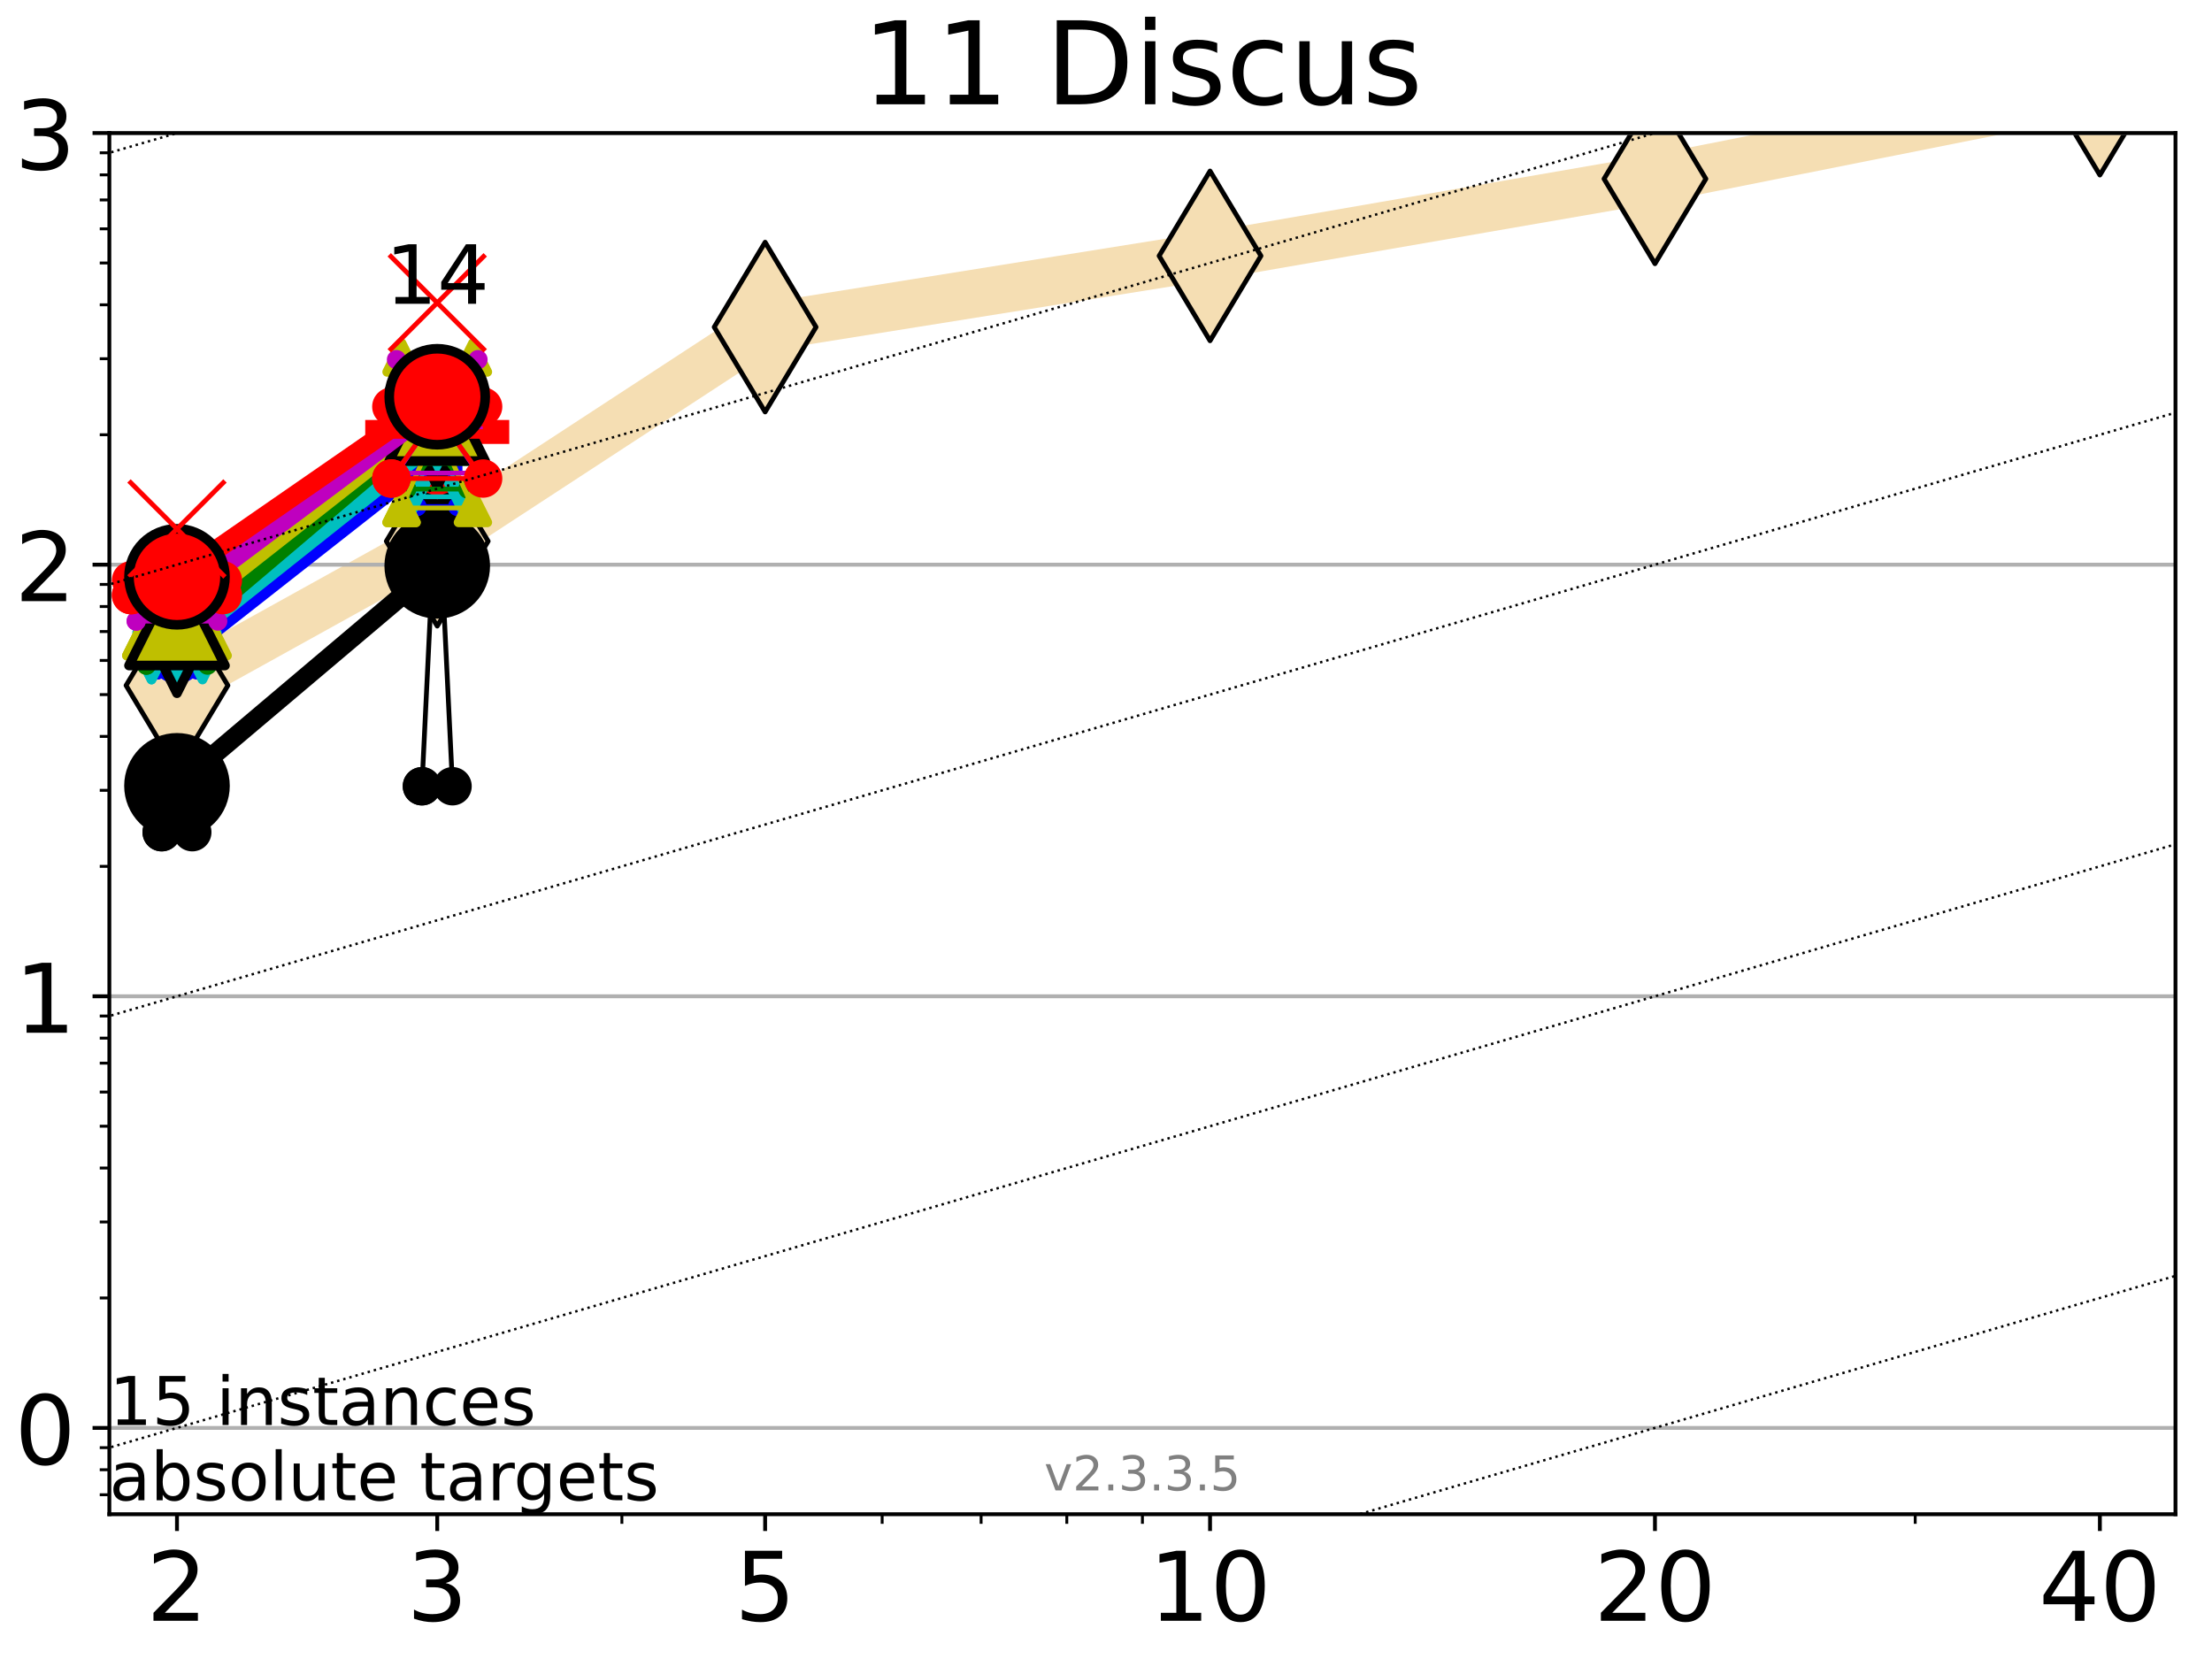 <?xml version="1.0" encoding="utf-8" standalone="no"?>
<!DOCTYPE svg PUBLIC "-//W3C//DTD SVG 1.1//EN"
  "http://www.w3.org/Graphics/SVG/1.1/DTD/svg11.dtd">
<!-- Created with matplotlib (https://matplotlib.org/) -->
<svg height="345.6pt" version="1.1" viewBox="0 0 460.8 345.6" width="460.8pt" xmlns="http://www.w3.org/2000/svg" xmlns:xlink="http://www.w3.org/1999/xlink">
 <defs>
  <style type="text/css">
*{stroke-linecap:butt;stroke-linejoin:round;}
  </style>
 </defs>
 <g id="figure_1">
  <g id="patch_1">
   <path d="M 0 345.6 
L 460.8 345.6 
L 460.8 0 
L 0 0 
z
" style="fill:#ffffff;"/>
  </g>
  <g id="axes_1">
   <g id="patch_2">
    <path d="M 22.78 315.44 
L 453.192 315.44 
L 453.192 27.72 
L 22.78 27.72 
z
" style="fill:#ffffff;"/>
   </g>
   <g id="line2d_1">
    <path clip-path="url(#pf6af4759f3)" d="M 36.868 142.794 
L 91.085 112.745 
L 159.39 68.138 
L 252.074 53.307 
L 344.758 37.257 
L 437.443 18.785 
" style="fill:none;stroke:#f5deb3;stroke-linecap:square;stroke-width:10;"/>
    <defs>
     <path d="M -0 17.678 
L 10.607 0 
L 0 -17.678 
L -10.607 -0 
z
" id="m38ba767199" style="stroke:#000000;stroke-linejoin:miter;"/>
    </defs>
    <g clip-path="url(#pf6af4759f3)">
     <use style="fill:#f5deb3;stroke:#000000;stroke-linejoin:miter;" x="36.868" xlink:href="#m38ba767199" y="142.794"/>
     <use style="fill:#f5deb3;stroke:#000000;stroke-linejoin:miter;" x="91.085" xlink:href="#m38ba767199" y="112.745"/>
     <use style="fill:#f5deb3;stroke:#000000;stroke-linejoin:miter;" x="159.39" xlink:href="#m38ba767199" y="68.138"/>
     <use style="fill:#f5deb3;stroke:#000000;stroke-linejoin:miter;" x="252.074" xlink:href="#m38ba767199" y="53.307"/>
     <use style="fill:#f5deb3;stroke:#000000;stroke-linejoin:miter;" x="344.758" xlink:href="#m38ba767199" y="37.257"/>
     <use style="fill:#f5deb3;stroke:#000000;stroke-linejoin:miter;" x="437.443" xlink:href="#m38ba767199" y="18.785"/>
    </g>
   </g>
   <g id="line2d_2">
    <defs>
     <path d="M -15 0 
L 15 0 
M 0 15 
L 0 -15 
" id="md2b9628864" style="stroke:#ff0000;stroke-width:5;"/>
    </defs>
    <g clip-path="url(#pf6af4759f3)">
     <use style="fill:#ff0000;stroke:#ff0000;stroke-width:5;" x="91.085" xlink:href="#md2b9628864" y="89.985"/>
    </g>
   </g>
   <g id="matplotlib.axis_1">
    <g id="xtick_1">
     <g id="line2d_3">
      <defs>
       <path d="M 0 0 
L 0 3.5 
" id="m60ec6174c5" style="stroke:#000000;stroke-width:0.8;"/>
      </defs>
      <g>
       <use style="stroke:#000000;stroke-width:0.8;" x="36.868" xlink:href="#m60ec6174c5" y="315.44"/>
      </g>
     </g>
     <g id="text_1">
      <!-- 2 -->
      <defs>
       <path d="M 19.188 8.297 
L 53.609 8.297 
L 53.609 0 
L 7.328 0 
L 7.328 8.297 
Q 12.938 14.109 22.625 23.891 
Q 32.328 33.688 34.812 36.531 
Q 39.547 41.844 41.422 45.531 
Q 43.312 49.219 43.312 52.781 
Q 43.312 58.594 39.234 62.25 
Q 35.156 65.922 28.609 65.922 
Q 23.969 65.922 18.812 64.312 
Q 13.672 62.703 7.812 59.422 
L 7.812 69.391 
Q 13.766 71.781 18.938 73 
Q 24.125 74.219 28.422 74.219 
Q 39.75 74.219 46.484 68.547 
Q 53.219 62.891 53.219 53.422 
Q 53.219 48.922 51.531 44.891 
Q 49.859 40.875 45.406 35.406 
Q 44.188 33.984 37.641 27.219 
Q 31.109 20.453 19.188 8.297 
z
" id="DejaVuSans-50"/>
      </defs>
      <g transform="translate(30.506 337.637)scale(0.2 -0.2)">
       <use xlink:href="#DejaVuSans-50"/>
      </g>
     </g>
    </g>
    <g id="xtick_2">
     <g id="line2d_4">
      <g>
       <use style="stroke:#000000;stroke-width:0.8;" x="91.085" xlink:href="#m60ec6174c5" y="315.44"/>
      </g>
     </g>
     <g id="text_2">
      <!-- 3 -->
      <defs>
       <path d="M 40.578 39.312 
Q 47.656 37.797 51.625 33 
Q 55.609 28.219 55.609 21.188 
Q 55.609 10.406 48.188 4.484 
Q 40.766 -1.422 27.094 -1.422 
Q 22.516 -1.422 17.656 -0.516 
Q 12.797 0.391 7.625 2.203 
L 7.625 11.719 
Q 11.719 9.328 16.594 8.109 
Q 21.484 6.891 26.812 6.891 
Q 36.078 6.891 40.938 10.547 
Q 45.797 14.203 45.797 21.188 
Q 45.797 27.641 41.281 31.266 
Q 36.766 34.906 28.719 34.906 
L 20.219 34.906 
L 20.219 43.016 
L 29.109 43.016 
Q 36.375 43.016 40.234 45.922 
Q 44.094 48.828 44.094 54.297 
Q 44.094 59.906 40.109 62.906 
Q 36.141 65.922 28.719 65.922 
Q 24.656 65.922 20.016 65.031 
Q 15.375 64.156 9.812 62.312 
L 9.812 71.094 
Q 15.438 72.656 20.344 73.438 
Q 25.25 74.219 29.594 74.219 
Q 40.828 74.219 47.359 69.109 
Q 53.906 64.016 53.906 55.328 
Q 53.906 49.266 50.438 45.094 
Q 46.969 40.922 40.578 39.312 
z
" id="DejaVuSans-51"/>
      </defs>
      <g transform="translate(84.723 337.637)scale(0.2 -0.2)">
       <use xlink:href="#DejaVuSans-51"/>
      </g>
     </g>
    </g>
    <g id="xtick_3">
     <g id="line2d_5">
      <g>
       <use style="stroke:#000000;stroke-width:0.8;" x="159.39" xlink:href="#m60ec6174c5" y="315.44"/>
      </g>
     </g>
     <g id="text_3">
      <!-- 5 -->
      <defs>
       <path d="M 10.797 72.906 
L 49.516 72.906 
L 49.516 64.594 
L 19.828 64.594 
L 19.828 46.734 
Q 21.969 47.469 24.109 47.828 
Q 26.266 48.188 28.422 48.188 
Q 40.625 48.188 47.75 41.5 
Q 54.891 34.812 54.891 23.391 
Q 54.891 11.625 47.562 5.094 
Q 40.234 -1.422 26.906 -1.422 
Q 22.312 -1.422 17.547 -0.641 
Q 12.797 0.141 7.719 1.703 
L 7.719 11.625 
Q 12.109 9.234 16.797 8.062 
Q 21.484 6.891 26.703 6.891 
Q 35.156 6.891 40.078 11.328 
Q 45.016 15.766 45.016 23.391 
Q 45.016 31 40.078 35.438 
Q 35.156 39.891 26.703 39.891 
Q 22.75 39.891 18.812 39.016 
Q 14.891 38.141 10.797 36.281 
z
" id="DejaVuSans-53"/>
      </defs>
      <g transform="translate(153.028 337.637)scale(0.2 -0.2)">
       <use xlink:href="#DejaVuSans-53"/>
      </g>
     </g>
    </g>
    <g id="xtick_4">
     <g id="line2d_6">
      <g>
       <use style="stroke:#000000;stroke-width:0.8;" x="252.074" xlink:href="#m60ec6174c5" y="315.44"/>
      </g>
     </g>
     <g id="text_4">
      <!-- 10 -->
      <defs>
       <path d="M 12.406 8.297 
L 28.516 8.297 
L 28.516 63.922 
L 10.984 60.406 
L 10.984 69.391 
L 28.422 72.906 
L 38.281 72.906 
L 38.281 8.297 
L 54.391 8.297 
L 54.391 0 
L 12.406 0 
z
" id="DejaVuSans-49"/>
       <path d="M 31.781 66.406 
Q 24.172 66.406 20.328 58.906 
Q 16.5 51.422 16.5 36.375 
Q 16.5 21.391 20.328 13.891 
Q 24.172 6.391 31.781 6.391 
Q 39.453 6.391 43.281 13.891 
Q 47.125 21.391 47.125 36.375 
Q 47.125 51.422 43.281 58.906 
Q 39.453 66.406 31.781 66.406 
z
M 31.781 74.219 
Q 44.047 74.219 50.516 64.516 
Q 56.984 54.828 56.984 36.375 
Q 56.984 17.969 50.516 8.266 
Q 44.047 -1.422 31.781 -1.422 
Q 19.531 -1.422 13.062 8.266 
Q 6.594 17.969 6.594 36.375 
Q 6.594 54.828 13.062 64.516 
Q 19.531 74.219 31.781 74.219 
z
" id="DejaVuSans-48"/>
      </defs>
      <g transform="translate(239.349 337.637)scale(0.2 -0.2)">
       <use xlink:href="#DejaVuSans-49"/>
       <use x="63.623" xlink:href="#DejaVuSans-48"/>
      </g>
     </g>
    </g>
    <g id="xtick_5">
     <g id="line2d_7">
      <g>
       <use style="stroke:#000000;stroke-width:0.8;" x="344.758" xlink:href="#m60ec6174c5" y="315.44"/>
      </g>
     </g>
     <g id="text_5">
      <!-- 20 -->
      <g transform="translate(332.033 337.637)scale(0.2 -0.2)">
       <use xlink:href="#DejaVuSans-50"/>
       <use x="63.623" xlink:href="#DejaVuSans-48"/>
      </g>
     </g>
    </g>
    <g id="xtick_6">
     <g id="line2d_8">
      <g>
       <use style="stroke:#000000;stroke-width:0.8;" x="437.443" xlink:href="#m60ec6174c5" y="315.44"/>
      </g>
     </g>
     <g id="text_6">
      <!-- 40 -->
      <defs>
       <path d="M 37.797 64.312 
L 12.891 25.391 
L 37.797 25.391 
z
M 35.203 72.906 
L 47.609 72.906 
L 47.609 25.391 
L 58.016 25.391 
L 58.016 17.188 
L 47.609 17.188 
L 47.609 0 
L 37.797 0 
L 37.797 17.188 
L 4.891 17.188 
L 4.891 26.703 
z
" id="DejaVuSans-52"/>
      </defs>
      <g transform="translate(424.718 337.637)scale(0.2 -0.2)">
       <use xlink:href="#DejaVuSans-52"/>
       <use x="63.623" xlink:href="#DejaVuSans-48"/>
      </g>
     </g>
    </g>
    <g id="xtick_7">
     <g id="line2d_9">
      <defs>
       <path d="M 0 0 
L 0 2 
" id="m2908048434" style="stroke:#000000;stroke-width:0.6;"/>
      </defs>
      <g>
       <use style="stroke:#000000;stroke-width:0.6;" x="129.552" xlink:href="#m2908048434" y="315.44"/>
      </g>
     </g>
    </g>
    <g id="xtick_8">
     <g id="line2d_10">
      <g>
       <use style="stroke:#000000;stroke-width:0.6;" x="183.769" xlink:href="#m2908048434" y="315.44"/>
      </g>
     </g>
    </g>
    <g id="xtick_9">
     <g id="line2d_11">
      <g>
       <use style="stroke:#000000;stroke-width:0.6;" x="204.381" xlink:href="#m2908048434" y="315.44"/>
      </g>
     </g>
    </g>
    <g id="xtick_10">
     <g id="line2d_12">
      <g>
       <use style="stroke:#000000;stroke-width:0.6;" x="222.237" xlink:href="#m2908048434" y="315.44"/>
      </g>
     </g>
    </g>
    <g id="xtick_11">
     <g id="line2d_13">
      <g>
       <use style="stroke:#000000;stroke-width:0.6;" x="237.986" xlink:href="#m2908048434" y="315.44"/>
      </g>
     </g>
    </g>
    <g id="xtick_12">
     <g id="line2d_14">
      <g>
       <use style="stroke:#000000;stroke-width:0.6;" x="398.975" xlink:href="#m2908048434" y="315.44"/>
      </g>
     </g>
    </g>
   </g>
   <g id="matplotlib.axis_2">
    <g id="ytick_1">
     <g id="line2d_15">
      <path clip-path="url(#pf6af4759f3)" d="M 22.78 297.458 
L 453.192 297.458 
" style="fill:none;stroke:#b0b0b0;stroke-linecap:square;stroke-width:0.8;"/>
     </g>
     <g id="line2d_16">
      <defs>
       <path d="M 0 0 
L -3.5 0 
" id="m718652e429" style="stroke:#000000;stroke-width:0.8;"/>
      </defs>
      <g>
       <use style="stroke:#000000;stroke-width:0.8;" x="22.78" xlink:href="#m718652e429" y="297.458"/>
      </g>
     </g>
     <g id="text_7">
      <!-- 0 -->
      <g transform="translate(3.055 305.056)scale(0.2 -0.2)">
       <use xlink:href="#DejaVuSans-48"/>
      </g>
     </g>
    </g>
    <g id="ytick_2">
     <g id="line2d_17">
      <path clip-path="url(#pf6af4759f3)" d="M 22.78 207.545 
L 453.192 207.545 
" style="fill:none;stroke:#b0b0b0;stroke-linecap:square;stroke-width:0.8;"/>
     </g>
     <g id="line2d_18">
      <g>
       <use style="stroke:#000000;stroke-width:0.8;" x="22.78" xlink:href="#m718652e429" y="207.545"/>
      </g>
     </g>
     <g id="text_8">
      <!-- 1 -->
      <g transform="translate(3.055 215.143)scale(0.2 -0.2)">
       <use xlink:href="#DejaVuSans-49"/>
      </g>
     </g>
    </g>
    <g id="ytick_3">
     <g id="line2d_19">
      <path clip-path="url(#pf6af4759f3)" d="M 22.78 117.633 
L 453.192 117.633 
" style="fill:none;stroke:#b0b0b0;stroke-linecap:square;stroke-width:0.8;"/>
     </g>
     <g id="line2d_20">
      <g>
       <use style="stroke:#000000;stroke-width:0.8;" x="22.78" xlink:href="#m718652e429" y="117.633"/>
      </g>
     </g>
     <g id="text_9">
      <!-- 2 -->
      <g transform="translate(3.055 125.231)scale(0.2 -0.2)">
       <use xlink:href="#DejaVuSans-50"/>
      </g>
     </g>
    </g>
    <g id="ytick_4">
     <g id="line2d_21">
      <path clip-path="url(#pf6af4759f3)" d="M 22.78 27.72 
L 453.192 27.72 
" style="fill:none;stroke:#b0b0b0;stroke-linecap:square;stroke-width:0.8;"/>
     </g>
     <g id="line2d_22">
      <g>
       <use style="stroke:#000000;stroke-width:0.8;" x="22.78" xlink:href="#m718652e429" y="27.72"/>
      </g>
     </g>
     <g id="text_10">
      <!-- 3 -->
      <g transform="translate(3.055 35.318)scale(0.2 -0.2)">
       <use xlink:href="#DejaVuSans-51"/>
      </g>
     </g>
    </g>
    <g id="ytick_5">
     <g id="line2d_23">
      <defs>
       <path d="M 0 0 
L -2 0 
" id="m1c031ca1f1" style="stroke:#000000;stroke-width:0.6;"/>
      </defs>
      <g>
       <use style="stroke:#000000;stroke-width:0.6;" x="22.78" xlink:href="#m1c031ca1f1" y="311.385"/>
      </g>
     </g>
    </g>
    <g id="ytick_6">
     <g id="line2d_24">
      <g>
       <use style="stroke:#000000;stroke-width:0.6;" x="22.78" xlink:href="#m1c031ca1f1" y="306.171"/>
      </g>
     </g>
    </g>
    <g id="ytick_7">
     <g id="line2d_25">
      <g>
       <use style="stroke:#000000;stroke-width:0.6;" x="22.78" xlink:href="#m1c031ca1f1" y="301.572"/>
      </g>
     </g>
    </g>
    <g id="ytick_8">
     <g id="line2d_26">
      <g>
       <use style="stroke:#000000;stroke-width:0.6;" x="22.78" xlink:href="#m1c031ca1f1" y="270.391"/>
      </g>
     </g>
    </g>
    <g id="ytick_9">
     <g id="line2d_27">
      <g>
       <use style="stroke:#000000;stroke-width:0.6;" x="22.78" xlink:href="#m1c031ca1f1" y="254.558"/>
      </g>
     </g>
    </g>
    <g id="ytick_10">
     <g id="line2d_28">
      <g>
       <use style="stroke:#000000;stroke-width:0.6;" x="22.78" xlink:href="#m1c031ca1f1" y="243.325"/>
      </g>
     </g>
    </g>
    <g id="ytick_11">
     <g id="line2d_29">
      <g>
       <use style="stroke:#000000;stroke-width:0.6;" x="22.78" xlink:href="#m1c031ca1f1" y="234.611"/>
      </g>
     </g>
    </g>
    <g id="ytick_12">
     <g id="line2d_30">
      <g>
       <use style="stroke:#000000;stroke-width:0.6;" x="22.78" xlink:href="#m1c031ca1f1" y="227.492"/>
      </g>
     </g>
    </g>
    <g id="ytick_13">
     <g id="line2d_31">
      <g>
       <use style="stroke:#000000;stroke-width:0.6;" x="22.78" xlink:href="#m1c031ca1f1" y="221.473"/>
      </g>
     </g>
    </g>
    <g id="ytick_14">
     <g id="line2d_32">
      <g>
       <use style="stroke:#000000;stroke-width:0.6;" x="22.78" xlink:href="#m1c031ca1f1" y="216.258"/>
      </g>
     </g>
    </g>
    <g id="ytick_15">
     <g id="line2d_33">
      <g>
       <use style="stroke:#000000;stroke-width:0.6;" x="22.78" xlink:href="#m1c031ca1f1" y="211.659"/>
      </g>
     </g>
    </g>
    <g id="ytick_16">
     <g id="line2d_34">
      <g>
       <use style="stroke:#000000;stroke-width:0.6;" x="22.78" xlink:href="#m1c031ca1f1" y="180.479"/>
      </g>
     </g>
    </g>
    <g id="ytick_17">
     <g id="line2d_35">
      <g>
       <use style="stroke:#000000;stroke-width:0.6;" x="22.78" xlink:href="#m1c031ca1f1" y="164.646"/>
      </g>
     </g>
    </g>
    <g id="ytick_18">
     <g id="line2d_36">
      <g>
       <use style="stroke:#000000;stroke-width:0.6;" x="22.78" xlink:href="#m1c031ca1f1" y="153.412"/>
      </g>
     </g>
    </g>
    <g id="ytick_19">
     <g id="line2d_37">
      <g>
       <use style="stroke:#000000;stroke-width:0.6;" x="22.78" xlink:href="#m1c031ca1f1" y="144.699"/>
      </g>
     </g>
    </g>
    <g id="ytick_20">
     <g id="line2d_38">
      <g>
       <use style="stroke:#000000;stroke-width:0.6;" x="22.78" xlink:href="#m1c031ca1f1" y="137.579"/>
      </g>
     </g>
    </g>
    <g id="ytick_21">
     <g id="line2d_39">
      <g>
       <use style="stroke:#000000;stroke-width:0.6;" x="22.78" xlink:href="#m1c031ca1f1" y="131.56"/>
      </g>
     </g>
    </g>
    <g id="ytick_22">
     <g id="line2d_40">
      <g>
       <use style="stroke:#000000;stroke-width:0.6;" x="22.78" xlink:href="#m1c031ca1f1" y="126.346"/>
      </g>
     </g>
    </g>
    <g id="ytick_23">
     <g id="line2d_41">
      <g>
       <use style="stroke:#000000;stroke-width:0.6;" x="22.78" xlink:href="#m1c031ca1f1" y="121.747"/>
      </g>
     </g>
    </g>
    <g id="ytick_24">
     <g id="line2d_42">
      <g>
       <use style="stroke:#000000;stroke-width:0.6;" x="22.78" xlink:href="#m1c031ca1f1" y="90.566"/>
      </g>
     </g>
    </g>
    <g id="ytick_25">
     <g id="line2d_43">
      <g>
       <use style="stroke:#000000;stroke-width:0.6;" x="22.78" xlink:href="#m1c031ca1f1" y="74.733"/>
      </g>
     </g>
    </g>
    <g id="ytick_26">
     <g id="line2d_44">
      <g>
       <use style="stroke:#000000;stroke-width:0.6;" x="22.78" xlink:href="#m1c031ca1f1" y="63.5"/>
      </g>
     </g>
    </g>
    <g id="ytick_27">
     <g id="line2d_45">
      <g>
       <use style="stroke:#000000;stroke-width:0.6;" x="22.78" xlink:href="#m1c031ca1f1" y="54.786"/>
      </g>
     </g>
    </g>
    <g id="ytick_28">
     <g id="line2d_46">
      <g>
       <use style="stroke:#000000;stroke-width:0.6;" x="22.78" xlink:href="#m1c031ca1f1" y="47.667"/>
      </g>
     </g>
    </g>
    <g id="ytick_29">
     <g id="line2d_47">
      <g>
       <use style="stroke:#000000;stroke-width:0.6;" x="22.78" xlink:href="#m1c031ca1f1" y="41.648"/>
      </g>
     </g>
    </g>
    <g id="ytick_30">
     <g id="line2d_48">
      <g>
       <use style="stroke:#000000;stroke-width:0.6;" x="22.78" xlink:href="#m1c031ca1f1" y="36.433"/>
      </g>
     </g>
    </g>
    <g id="ytick_31">
     <g id="line2d_49">
      <g>
       <use style="stroke:#000000;stroke-width:0.6;" x="22.78" xlink:href="#m1c031ca1f1" y="31.834"/>
      </g>
     </g>
    </g>
   </g>
   <g id="line2d_50">
    <path clip-path="url(#pf6af4759f3)" d="M 33.682 173.359 
L 35.912 165.97 
L 33.682 162.741 
L 40.054 162.741 
L 37.824 165.97 
L 40.054 173.359 
L 33.682 173.359 
" style="fill:none;stroke:#000000;stroke-linecap:square;"/>
   </g>
   <g id="line2d_51">
    <path clip-path="url(#pf6af4759f3)" d="M 33.682 173.359 
L 40.054 173.359 
L 40.054 162.741 
L 33.682 162.741 
L 33.682 173.359 
" style="fill:none;"/>
    <defs>
     <path d="M 0 3 
C 0.796 3 1.559 2.684 2.121 2.121 
C 2.684 1.559 3 0.796 3 0 
C 3 -0.796 2.684 -1.559 2.121 -2.121 
C 1.559 -2.684 0.796 -3 0 -3 
C -0.796 -3 -1.559 -2.684 -2.121 -2.121 
C -2.684 -1.559 -3 -0.796 -3 0 
C -3 0.796 -2.684 1.559 -2.121 2.121 
C -1.559 2.684 -0.796 3 0 3 
z
" id="m5bbd828baa" style="stroke:#000000;stroke-width:2;"/>
    </defs>
    <g clip-path="url(#pf6af4759f3)">
     <use style="stroke:#000000;stroke-width:2;" x="33.682" xlink:href="#m5bbd828baa" y="173.359"/>
     <use style="stroke:#000000;stroke-width:2;" x="40.054" xlink:href="#m5bbd828baa" y="173.359"/>
     <use style="stroke:#000000;stroke-width:2;" x="40.054" xlink:href="#m5bbd828baa" y="162.741"/>
     <use style="stroke:#000000;stroke-width:2;" x="33.682" xlink:href="#m5bbd828baa" y="162.741"/>
     <use style="stroke:#000000;stroke-width:2;" x="33.682" xlink:href="#m5bbd828baa" y="173.359"/>
    </g>
   </g>
   <g id="line2d_52">
    <path clip-path="url(#pf6af4759f3)" d="M 33.682 165.97 
L 40.054 165.97 
" style="fill:none;stroke:#000000;stroke-linecap:square;stroke-width:2;"/>
   </g>
   <g id="line2d_53">
    <path clip-path="url(#pf6af4759f3)" d="M 87.899 163.788 
L 90.129 117.828 
L 87.899 106.497 
L 94.271 106.497 
L 92.041 117.828 
L 94.271 163.788 
L 87.899 163.788 
" style="fill:none;stroke:#000000;stroke-linecap:square;"/>
   </g>
   <g id="line2d_54">
    <path clip-path="url(#pf6af4759f3)" d="M 87.899 163.788 
L 94.271 163.788 
L 94.271 106.497 
L 87.899 106.497 
L 87.899 163.788 
" style="fill:none;"/>
    <g clip-path="url(#pf6af4759f3)">
     <use style="stroke:#000000;stroke-width:2;" x="87.899" xlink:href="#m5bbd828baa" y="163.788"/>
     <use style="stroke:#000000;stroke-width:2;" x="94.271" xlink:href="#m5bbd828baa" y="163.788"/>
     <use style="stroke:#000000;stroke-width:2;" x="94.271" xlink:href="#m5bbd828baa" y="106.497"/>
     <use style="stroke:#000000;stroke-width:2;" x="87.899" xlink:href="#m5bbd828baa" y="106.497"/>
     <use style="stroke:#000000;stroke-width:2;" x="87.899" xlink:href="#m5bbd828baa" y="163.788"/>
    </g>
   </g>
   <g id="line2d_55">
    <path clip-path="url(#pf6af4759f3)" d="M 87.899 117.828 
L 94.271 117.828 
" style="fill:none;stroke:#000000;stroke-linecap:square;stroke-width:2;"/>
   </g>
   <g id="line2d_56">
    <path clip-path="url(#pf6af4759f3)" d="M 36.868 163.703 
L 91.085 117.876 
" style="fill:none;stroke:#000000;stroke-linecap:square;stroke-width:4;"/>
   </g>
   <g id="line2d_57">
    <path clip-path="url(#pf6af4759f3)" d="M 36.868 163.703 
L 91.085 117.876 
" style="fill:none;"/>
    <defs>
     <path d="M 0 10 
C 2.652 10 5.196 8.946 7.071 7.071 
C 8.946 5.196 10 2.652 10 0 
C 10 -2.652 8.946 -5.196 7.071 -7.071 
C 5.196 -8.946 2.652 -10 0 -10 
C -2.652 -10 -5.196 -8.946 -7.071 -7.071 
C -8.946 -5.196 -10 -2.652 -10 0 
C -10 2.652 -8.946 5.196 -7.071 7.071 
C -5.196 8.946 -2.652 10 0 10 
z
" id="m5e29d5c601" style="stroke:#000000;stroke-width:2;"/>
    </defs>
    <g clip-path="url(#pf6af4759f3)">
     <use style="stroke:#000000;stroke-width:2;" x="36.868" xlink:href="#m5e29d5c601" y="163.703"/>
     <use style="stroke:#000000;stroke-width:2;" x="91.085" xlink:href="#m5e29d5c601" y="117.876"/>
    </g>
   </g>
   <g id="line2d_58">
    <path clip-path="url(#pf6af4759f3)" d="M 32.62 139.582 
L 35.594 137.579 
L 32.62 127.586 
L 41.116 127.586 
L 38.143 137.579 
L 41.116 139.582 
L 32.62 139.582 
" style="fill:none;stroke:#0000ff;stroke-linecap:square;"/>
   </g>
   <g id="line2d_59">
    <path clip-path="url(#pf6af4759f3)" d="M 32.62 139.582 
L 41.116 139.582 
L 41.116 127.586 
L 32.62 127.586 
L 32.62 139.582 
" style="fill:none;"/>
    <defs>
     <path d="M 0 1.5 
C 0.398 1.5 0.779 1.342 1.061 1.061 
C 1.342 0.779 1.5 0.398 1.5 0 
C 1.5 -0.398 1.342 -0.779 1.061 -1.061 
C 0.779 -1.342 0.398 -1.5 0 -1.5 
C -0.398 -1.5 -0.779 -1.342 -1.061 -1.061 
C -1.342 -0.779 -1.5 -0.398 -1.5 0 
C -1.5 0.398 -1.342 0.779 -1.061 1.061 
C -0.779 1.342 -0.398 1.5 0 1.5 
z
" id="m882b644ccb" style="stroke:#0000ff;"/>
    </defs>
    <g clip-path="url(#pf6af4759f3)">
     <use style="fill:#0000ff;stroke:#0000ff;" x="32.62" xlink:href="#m882b644ccb" y="139.582"/>
     <use style="fill:#0000ff;stroke:#0000ff;" x="41.116" xlink:href="#m882b644ccb" y="139.582"/>
     <use style="fill:#0000ff;stroke:#0000ff;" x="41.116" xlink:href="#m882b644ccb" y="127.586"/>
     <use style="fill:#0000ff;stroke:#0000ff;" x="32.62" xlink:href="#m882b644ccb" y="127.586"/>
     <use style="fill:#0000ff;stroke:#0000ff;" x="32.62" xlink:href="#m882b644ccb" y="139.582"/>
    </g>
   </g>
   <g id="line2d_60">
    <path clip-path="url(#pf6af4759f3)" d="M 32.62 137.579 
L 41.116 137.579 
" style="fill:none;stroke:#0000ff;stroke-linecap:square;stroke-width:2;"/>
   </g>
   <g id="line2d_61">
    <path clip-path="url(#pf6af4759f3)" d="M 86.837 105.53 
L 89.811 97.842 
L 86.837 78.751 
L 95.333 78.751 
L 92.359 97.842 
L 95.333 105.53 
L 86.837 105.53 
" style="fill:none;stroke:#0000ff;stroke-linecap:square;"/>
   </g>
   <g id="line2d_62">
    <path clip-path="url(#pf6af4759f3)" d="M 86.837 105.53 
L 95.333 105.53 
L 95.333 78.751 
L 86.837 78.751 
L 86.837 105.53 
" style="fill:none;"/>
    <g clip-path="url(#pf6af4759f3)">
     <use style="fill:#0000ff;stroke:#0000ff;" x="86.837" xlink:href="#m882b644ccb" y="105.53"/>
     <use style="fill:#0000ff;stroke:#0000ff;" x="95.333" xlink:href="#m882b644ccb" y="105.53"/>
     <use style="fill:#0000ff;stroke:#0000ff;" x="95.333" xlink:href="#m882b644ccb" y="78.751"/>
     <use style="fill:#0000ff;stroke:#0000ff;" x="86.837" xlink:href="#m882b644ccb" y="78.751"/>
     <use style="fill:#0000ff;stroke:#0000ff;" x="86.837" xlink:href="#m882b644ccb" y="105.53"/>
    </g>
   </g>
   <g id="line2d_63">
    <path clip-path="url(#pf6af4759f3)" d="M 86.837 97.842 
L 95.333 97.842 
" style="fill:none;stroke:#0000ff;stroke-linecap:square;stroke-width:2;"/>
   </g>
   <g id="line2d_64">
    <path clip-path="url(#pf6af4759f3)" d="M 36.868 136.913 
L 91.085 94.335 
" style="fill:none;stroke:#0000ff;stroke-linecap:square;stroke-width:4;"/>
   </g>
   <g id="line2d_65">
    <path clip-path="url(#pf6af4759f3)" d="M 36.868 136.913 
L 91.085 94.335 
" style="fill:none;"/>
    <defs>
     <path d="M 0 5 
C 1.326 5 2.598 4.473 3.536 3.536 
C 4.473 2.598 5 1.326 5 0 
C 5 -1.326 4.473 -2.598 3.536 -3.536 
C 2.598 -4.473 1.326 -5 0 -5 
C -1.326 -5 -2.598 -4.473 -3.536 -3.536 
C -4.473 -2.598 -5 -1.326 -5 0 
C -5 1.326 -4.473 2.598 -3.536 3.536 
C -2.598 4.473 -1.326 5 0 5 
z
" id="m6c67267acd" style="stroke:#0000ff;"/>
    </defs>
    <g clip-path="url(#pf6af4759f3)">
     <use style="fill:#0000ff;stroke:#0000ff;" x="36.868" xlink:href="#m6c67267acd" y="136.913"/>
     <use style="fill:#0000ff;stroke:#0000ff;" x="91.085" xlink:href="#m6c67267acd" y="94.335"/>
    </g>
   </g>
   <g id="line2d_66">
    <path clip-path="url(#pf6af4759f3)" d="M 31.558 138.568 
L 35.275 136.774 
L 31.558 134.755 
L 42.178 134.755 
L 38.461 136.774 
L 42.178 138.568 
L 31.558 138.568 
" style="fill:none;stroke:#00bfbf;stroke-linecap:square;"/>
   </g>
   <g id="line2d_67">
    <path clip-path="url(#pf6af4759f3)" d="M 31.558 138.568 
L 42.178 138.568 
L 42.178 134.755 
L 31.558 134.755 
L 31.558 138.568 
" style="fill:none;"/>
    <defs>
     <path d="M -0 3 
L 3 -3 
L -3 -3 
z
" id="m6cb28e9789" style="stroke:#00bfbf;stroke-linejoin:miter;stroke-width:2;"/>
    </defs>
    <g clip-path="url(#pf6af4759f3)">
     <use style="fill:#00bfbf;stroke:#00bfbf;stroke-linejoin:miter;stroke-width:2;" x="31.558" xlink:href="#m6cb28e9789" y="138.568"/>
     <use style="fill:#00bfbf;stroke:#00bfbf;stroke-linejoin:miter;stroke-width:2;" x="42.178" xlink:href="#m6cb28e9789" y="138.568"/>
     <use style="fill:#00bfbf;stroke:#00bfbf;stroke-linejoin:miter;stroke-width:2;" x="42.178" xlink:href="#m6cb28e9789" y="134.755"/>
     <use style="fill:#00bfbf;stroke:#00bfbf;stroke-linejoin:miter;stroke-width:2;" x="31.558" xlink:href="#m6cb28e9789" y="134.755"/>
     <use style="fill:#00bfbf;stroke:#00bfbf;stroke-linejoin:miter;stroke-width:2;" x="31.558" xlink:href="#m6cb28e9789" y="138.568"/>
    </g>
   </g>
   <g id="line2d_68">
    <path clip-path="url(#pf6af4759f3)" d="M 31.558 136.774 
L 42.178 136.774 
" style="fill:none;stroke:#00bfbf;stroke-linecap:square;stroke-width:2;"/>
   </g>
   <g id="line2d_69">
    <path clip-path="url(#pf6af4759f3)" d="M 85.775 103.484 
L 89.492 95.632 
L 85.775 90.049 
L 96.395 90.049 
L 92.678 95.632 
L 96.395 103.484 
L 85.775 103.484 
" style="fill:none;stroke:#00bfbf;stroke-linecap:square;"/>
   </g>
   <g id="line2d_70">
    <path clip-path="url(#pf6af4759f3)" d="M 85.775 103.484 
L 96.395 103.484 
L 96.395 90.049 
L 85.775 90.049 
L 85.775 103.484 
" style="fill:none;"/>
    <g clip-path="url(#pf6af4759f3)">
     <use style="fill:#00bfbf;stroke:#00bfbf;stroke-linejoin:miter;stroke-width:2;" x="85.775" xlink:href="#m6cb28e9789" y="103.484"/>
     <use style="fill:#00bfbf;stroke:#00bfbf;stroke-linejoin:miter;stroke-width:2;" x="96.395" xlink:href="#m6cb28e9789" y="103.484"/>
     <use style="fill:#00bfbf;stroke:#00bfbf;stroke-linejoin:miter;stroke-width:2;" x="96.395" xlink:href="#m6cb28e9789" y="90.049"/>
     <use style="fill:#00bfbf;stroke:#00bfbf;stroke-linejoin:miter;stroke-width:2;" x="85.775" xlink:href="#m6cb28e9789" y="90.049"/>
     <use style="fill:#00bfbf;stroke:#00bfbf;stroke-linejoin:miter;stroke-width:2;" x="85.775" xlink:href="#m6cb28e9789" y="103.484"/>
    </g>
   </g>
   <g id="line2d_71">
    <path clip-path="url(#pf6af4759f3)" d="M 85.775 95.632 
L 96.395 95.632 
" style="fill:none;stroke:#00bfbf;stroke-linecap:square;stroke-width:2;"/>
   </g>
   <g id="line2d_72">
    <path clip-path="url(#pf6af4759f3)" d="M 36.868 134.414 
L 91.085 91.289 
" style="fill:none;stroke:#00bfbf;stroke-linecap:square;stroke-width:4;"/>
   </g>
   <g id="line2d_73">
    <path clip-path="url(#pf6af4759f3)" d="M 36.868 134.414 
L 91.085 91.289 
" style="fill:none;"/>
    <defs>
     <path d="M -0 10 
L 10 -10 
L -10 -10 
z
" id="me1303ead00" style="stroke:#000000;stroke-linejoin:miter;stroke-width:2;"/>
    </defs>
    <g clip-path="url(#pf6af4759f3)">
     <use style="fill:#00bfbf;stroke:#000000;stroke-linejoin:miter;stroke-width:2;" x="36.868" xlink:href="#me1303ead00" y="134.414"/>
     <use style="fill:#00bfbf;stroke:#000000;stroke-linejoin:miter;stroke-width:2;" x="91.085" xlink:href="#me1303ead00" y="91.289"/>
    </g>
   </g>
   <g id="line2d_74">
    <path clip-path="url(#pf6af4759f3)" d="M 30.496 138.568 
L 34.957 132.98 
L 30.496 122.847 
L 43.24 122.847 
L 38.78 132.98 
L 43.24 138.568 
L 30.496 138.568 
" style="fill:none;stroke:#008000;stroke-linecap:square;"/>
   </g>
   <g id="line2d_75">
    <path clip-path="url(#pf6af4759f3)" d="M 30.496 138.568 
L 43.24 138.568 
L 43.24 122.847 
L 30.496 122.847 
L 30.496 138.568 
" style="fill:none;"/>
    <defs>
     <path d="M 0 1.5 
C 0.398 1.5 0.779 1.342 1.061 1.061 
C 1.342 0.779 1.5 0.398 1.5 0 
C 1.5 -0.398 1.342 -0.779 1.061 -1.061 
C 0.779 -1.342 0.398 -1.5 0 -1.5 
C -0.398 -1.5 -0.779 -1.342 -1.061 -1.061 
C -1.342 -0.779 -1.5 -0.398 -1.5 0 
C -1.5 0.398 -1.342 0.779 -1.061 1.061 
C -0.779 1.342 -0.398 1.5 0 1.5 
z
" id="m45565d30ef" style="stroke:#008000;"/>
    </defs>
    <g clip-path="url(#pf6af4759f3)">
     <use style="fill:#008000;stroke:#008000;" x="30.496" xlink:href="#m45565d30ef" y="138.568"/>
     <use style="fill:#008000;stroke:#008000;" x="43.24" xlink:href="#m45565d30ef" y="138.568"/>
     <use style="fill:#008000;stroke:#008000;" x="43.24" xlink:href="#m45565d30ef" y="122.847"/>
     <use style="fill:#008000;stroke:#008000;" x="30.496" xlink:href="#m45565d30ef" y="122.847"/>
     <use style="fill:#008000;stroke:#008000;" x="30.496" xlink:href="#m45565d30ef" y="138.568"/>
    </g>
   </g>
   <g id="line2d_76">
    <path clip-path="url(#pf6af4759f3)" d="M 30.496 132.98 
L 43.24 132.98 
" style="fill:none;stroke:#008000;stroke-linecap:square;stroke-width:2;"/>
   </g>
   <g id="line2d_77">
    <path clip-path="url(#pf6af4759f3)" d="M 84.713 101.887 
L 89.173 96.042 
L 84.713 75.17 
L 97.457 75.17 
L 92.997 96.042 
L 97.457 101.887 
L 84.713 101.887 
" style="fill:none;stroke:#008000;stroke-linecap:square;"/>
   </g>
   <g id="line2d_78">
    <path clip-path="url(#pf6af4759f3)" d="M 84.713 101.887 
L 97.457 101.887 
L 97.457 75.17 
L 84.713 75.17 
L 84.713 101.887 
" style="fill:none;"/>
    <g clip-path="url(#pf6af4759f3)">
     <use style="fill:#008000;stroke:#008000;" x="84.713" xlink:href="#m45565d30ef" y="101.887"/>
     <use style="fill:#008000;stroke:#008000;" x="97.457" xlink:href="#m45565d30ef" y="101.887"/>
     <use style="fill:#008000;stroke:#008000;" x="97.457" xlink:href="#m45565d30ef" y="75.17"/>
     <use style="fill:#008000;stroke:#008000;" x="84.713" xlink:href="#m45565d30ef" y="75.17"/>
     <use style="fill:#008000;stroke:#008000;" x="84.713" xlink:href="#m45565d30ef" y="101.887"/>
    </g>
   </g>
   <g id="line2d_79">
    <path clip-path="url(#pf6af4759f3)" d="M 84.713 96.042 
L 97.457 96.042 
" style="fill:none;stroke:#008000;stroke-linecap:square;stroke-width:2;"/>
   </g>
   <g id="line2d_80">
    <path clip-path="url(#pf6af4759f3)" d="M 36.868 132.845 
L 91.085 86.87 
" style="fill:none;stroke:#008000;stroke-linecap:square;stroke-width:4;"/>
   </g>
   <g id="line2d_81">
    <path clip-path="url(#pf6af4759f3)" d="M 36.868 132.845 
L 91.085 86.87 
" style="fill:none;"/>
    <defs>
     <path d="M 0 5 
C 1.326 5 2.598 4.473 3.536 3.536 
C 4.473 2.598 5 1.326 5 0 
C 5 -1.326 4.473 -2.598 3.536 -3.536 
C 2.598 -4.473 1.326 -5 0 -5 
C -1.326 -5 -2.598 -4.473 -3.536 -3.536 
C -4.473 -2.598 -5 -1.326 -5 0 
C -5 1.326 -4.473 2.598 -3.536 3.536 
C -2.598 4.473 -1.326 5 0 5 
z
" id="m1a07b2fe57" style="stroke:#008000;"/>
    </defs>
    <g clip-path="url(#pf6af4759f3)">
     <use style="fill:#008000;stroke:#008000;" x="36.868" xlink:href="#m1a07b2fe57" y="132.845"/>
     <use style="fill:#008000;stroke:#008000;" x="91.085" xlink:href="#m1a07b2fe57" y="86.87"/>
    </g>
   </g>
   <g id="line2d_82">
    <path clip-path="url(#pf6af4759f3)" d="M 29.434 133.563 
L 34.638 130.732 
L 29.434 121.101 
L 44.303 121.101 
L 39.099 130.732 
L 44.303 133.563 
L 29.434 133.563 
" style="fill:none;stroke:#bfbf00;stroke-linecap:square;"/>
   </g>
   <g id="line2d_83">
    <path clip-path="url(#pf6af4759f3)" d="M 29.434 133.563 
L 44.303 133.563 
L 44.303 121.101 
L 29.434 121.101 
L 29.434 133.563 
" style="fill:none;"/>
    <defs>
     <path d="M 0 -3 
L -3 3 
L 3 3 
z
" id="m73d9618669" style="stroke:#bfbf00;stroke-linejoin:miter;stroke-width:2;"/>
    </defs>
    <g clip-path="url(#pf6af4759f3)">
     <use style="fill:#bfbf00;stroke:#bfbf00;stroke-linejoin:miter;stroke-width:2;" x="29.434" xlink:href="#m73d9618669" y="133.563"/>
     <use style="fill:#bfbf00;stroke:#bfbf00;stroke-linejoin:miter;stroke-width:2;" x="44.303" xlink:href="#m73d9618669" y="133.563"/>
     <use style="fill:#bfbf00;stroke:#bfbf00;stroke-linejoin:miter;stroke-width:2;" x="44.303" xlink:href="#m73d9618669" y="121.101"/>
     <use style="fill:#bfbf00;stroke:#bfbf00;stroke-linejoin:miter;stroke-width:2;" x="29.434" xlink:href="#m73d9618669" y="121.101"/>
     <use style="fill:#bfbf00;stroke:#bfbf00;stroke-linejoin:miter;stroke-width:2;" x="29.434" xlink:href="#m73d9618669" y="133.563"/>
    </g>
   </g>
   <g id="line2d_84">
    <path clip-path="url(#pf6af4759f3)" d="M 29.434 130.732 
L 44.303 130.732 
" style="fill:none;stroke:#bfbf00;stroke-linecap:square;stroke-width:2;"/>
   </g>
   <g id="line2d_85">
    <path clip-path="url(#pf6af4759f3)" d="M 83.651 105.818 
L 88.855 94.142 
L 83.651 74.474 
L 98.519 74.474 
L 93.315 94.142 
L 98.519 105.818 
L 83.651 105.818 
" style="fill:none;stroke:#bfbf00;stroke-linecap:square;"/>
   </g>
   <g id="line2d_86">
    <path clip-path="url(#pf6af4759f3)" d="M 83.651 105.818 
L 98.519 105.818 
L 98.519 74.474 
L 83.651 74.474 
L 83.651 105.818 
" style="fill:none;"/>
    <g clip-path="url(#pf6af4759f3)">
     <use style="fill:#bfbf00;stroke:#bfbf00;stroke-linejoin:miter;stroke-width:2;" x="83.651" xlink:href="#m73d9618669" y="105.818"/>
     <use style="fill:#bfbf00;stroke:#bfbf00;stroke-linejoin:miter;stroke-width:2;" x="98.519" xlink:href="#m73d9618669" y="105.818"/>
     <use style="fill:#bfbf00;stroke:#bfbf00;stroke-linejoin:miter;stroke-width:2;" x="98.519" xlink:href="#m73d9618669" y="74.474"/>
     <use style="fill:#bfbf00;stroke:#bfbf00;stroke-linejoin:miter;stroke-width:2;" x="83.651" xlink:href="#m73d9618669" y="74.474"/>
     <use style="fill:#bfbf00;stroke:#bfbf00;stroke-linejoin:miter;stroke-width:2;" x="83.651" xlink:href="#m73d9618669" y="105.818"/>
    </g>
   </g>
   <g id="line2d_87">
    <path clip-path="url(#pf6af4759f3)" d="M 83.651 94.142 
L 98.519 94.142 
" style="fill:none;stroke:#bfbf00;stroke-linecap:square;stroke-width:2;"/>
   </g>
   <g id="line2d_88">
    <path clip-path="url(#pf6af4759f3)" d="M 36.868 128.641 
L 91.085 86.033 
" style="fill:none;stroke:#bfbf00;stroke-linecap:square;stroke-width:4;"/>
   </g>
   <g id="line2d_89">
    <path clip-path="url(#pf6af4759f3)" d="M 36.868 128.641 
L 91.085 86.033 
" style="fill:none;"/>
    <defs>
     <path d="M 0 -10 
L -10 10 
L 10 10 
z
" id="m4c8ce66df2" style="stroke:#000000;stroke-linejoin:miter;stroke-width:2;"/>
    </defs>
    <g clip-path="url(#pf6af4759f3)">
     <use style="fill:#bfbf00;stroke:#000000;stroke-linejoin:miter;stroke-width:2;" x="36.868" xlink:href="#m4c8ce66df2" y="128.641"/>
     <use style="fill:#bfbf00;stroke:#000000;stroke-linejoin:miter;stroke-width:2;" x="91.085" xlink:href="#m4c8ce66df2" y="86.033"/>
    </g>
   </g>
   <g id="line2d_90">
    <path clip-path="url(#pf6af4759f3)" d="M 28.372 129.39 
L 34.319 126.103 
L 28.372 118.025 
L 45.365 118.025 
L 39.417 126.103 
L 45.365 129.39 
L 28.372 129.39 
" style="fill:none;stroke:#bf00bf;stroke-linecap:square;"/>
   </g>
   <g id="line2d_91">
    <path clip-path="url(#pf6af4759f3)" d="M 28.372 129.39 
L 45.365 129.39 
L 45.365 118.025 
L 28.372 118.025 
L 28.372 129.39 
" style="fill:none;"/>
    <defs>
     <path d="M 0 1.5 
C 0.398 1.5 0.779 1.342 1.061 1.061 
C 1.342 0.779 1.5 0.398 1.5 0 
C 1.5 -0.398 1.342 -0.779 1.061 -1.061 
C 0.779 -1.342 0.398 -1.5 0 -1.5 
C -0.398 -1.5 -0.779 -1.342 -1.061 -1.061 
C -1.342 -0.779 -1.5 -0.398 -1.5 0 
C -1.5 0.398 -1.342 0.779 -1.061 1.061 
C -0.779 1.342 -0.398 1.5 0 1.5 
z
" id="mb055210001" style="stroke:#bf00bf;"/>
    </defs>
    <g clip-path="url(#pf6af4759f3)">
     <use style="fill:#bf00bf;stroke:#bf00bf;" x="28.372" xlink:href="#mb055210001" y="129.39"/>
     <use style="fill:#bf00bf;stroke:#bf00bf;" x="45.365" xlink:href="#mb055210001" y="129.39"/>
     <use style="fill:#bf00bf;stroke:#bf00bf;" x="45.365" xlink:href="#mb055210001" y="118.025"/>
     <use style="fill:#bf00bf;stroke:#bf00bf;" x="28.372" xlink:href="#mb055210001" y="118.025"/>
     <use style="fill:#bf00bf;stroke:#bf00bf;" x="28.372" xlink:href="#mb055210001" y="129.39"/>
    </g>
   </g>
   <g id="line2d_92">
    <path clip-path="url(#pf6af4759f3)" d="M 28.372 126.103 
L 45.365 126.103 
" style="fill:none;stroke:#bf00bf;stroke-linecap:square;stroke-width:2;"/>
   </g>
   <g id="line2d_93">
    <path clip-path="url(#pf6af4759f3)" d="M 82.589 98.554 
L 88.536 89.793 
L 82.589 74.907 
L 99.581 74.907 
L 93.634 89.793 
L 99.581 98.554 
L 82.589 98.554 
" style="fill:none;stroke:#bf00bf;stroke-linecap:square;"/>
   </g>
   <g id="line2d_94">
    <path clip-path="url(#pf6af4759f3)" d="M 82.589 98.554 
L 99.581 98.554 
L 99.581 74.907 
L 82.589 74.907 
L 82.589 98.554 
" style="fill:none;"/>
    <g clip-path="url(#pf6af4759f3)">
     <use style="fill:#bf00bf;stroke:#bf00bf;" x="82.589" xlink:href="#mb055210001" y="98.554"/>
     <use style="fill:#bf00bf;stroke:#bf00bf;" x="99.581" xlink:href="#mb055210001" y="98.554"/>
     <use style="fill:#bf00bf;stroke:#bf00bf;" x="99.581" xlink:href="#mb055210001" y="74.907"/>
     <use style="fill:#bf00bf;stroke:#bf00bf;" x="82.589" xlink:href="#mb055210001" y="74.907"/>
     <use style="fill:#bf00bf;stroke:#bf00bf;" x="82.589" xlink:href="#mb055210001" y="98.554"/>
    </g>
   </g>
   <g id="line2d_95">
    <path clip-path="url(#pf6af4759f3)" d="M 82.589 89.793 
L 99.581 89.793 
" style="fill:none;stroke:#bf00bf;stroke-linecap:square;stroke-width:2;"/>
   </g>
   <g id="line2d_96">
    <path clip-path="url(#pf6af4759f3)" d="M 36.868 125.16 
L 91.085 84.567 
" style="fill:none;stroke:#bf00bf;stroke-linecap:square;stroke-width:4;"/>
   </g>
   <g id="line2d_97">
    <path clip-path="url(#pf6af4759f3)" d="M 36.868 125.16 
L 91.085 84.567 
" style="fill:none;"/>
    <defs>
     <path d="M 0 5 
C 1.326 5 2.598 4.473 3.536 3.536 
C 4.473 2.598 5 1.326 5 0 
C 5 -1.326 4.473 -2.598 3.536 -3.536 
C 2.598 -4.473 1.326 -5 0 -5 
C -1.326 -5 -2.598 -4.473 -3.536 -3.536 
C -4.473 -2.598 -5 -1.326 -5 0 
C -5 1.326 -4.473 2.598 -3.536 3.536 
C -2.598 4.473 -1.326 5 0 5 
z
" id="m8c5e5ab256" style="stroke:#bf00bf;"/>
    </defs>
    <g clip-path="url(#pf6af4759f3)">
     <use style="fill:#bf00bf;stroke:#bf00bf;" x="36.868" xlink:href="#m8c5e5ab256" y="125.16"/>
     <use style="fill:#bf00bf;stroke:#bf00bf;" x="91.085" xlink:href="#m8c5e5ab256" y="84.567"/>
    </g>
   </g>
   <g id="line2d_98">
    <path clip-path="url(#pf6af4759f3)" d="M 27.31 123.979 
L 34.001 122.958 
L 27.31 120.888 
L 46.427 120.888 
L 39.736 122.958 
L 46.427 123.979 
L 27.31 123.979 
" style="fill:none;stroke:#ff0000;stroke-linecap:square;"/>
   </g>
   <g id="line2d_99">
    <path clip-path="url(#pf6af4759f3)" d="M 27.31 123.979 
L 46.427 123.979 
L 46.427 120.888 
L 27.31 120.888 
L 27.31 123.979 
" style="fill:none;"/>
    <defs>
     <path d="M 0 3 
C 0.796 3 1.559 2.684 2.121 2.121 
C 2.684 1.559 3 0.796 3 0 
C 3 -0.796 2.684 -1.559 2.121 -2.121 
C 1.559 -2.684 0.796 -3 0 -3 
C -0.796 -3 -1.559 -2.684 -2.121 -2.121 
C -2.684 -1.559 -3 -0.796 -3 0 
C -3 0.796 -2.684 1.559 -2.121 2.121 
C -1.559 2.684 -0.796 3 0 3 
z
" id="m2cad406af1" style="stroke:#ff0000;stroke-width:2;"/>
    </defs>
    <g clip-path="url(#pf6af4759f3)">
     <use style="fill:#ff0000;stroke:#ff0000;stroke-width:2;" x="27.31" xlink:href="#m2cad406af1" y="123.979"/>
     <use style="fill:#ff0000;stroke:#ff0000;stroke-width:2;" x="46.427" xlink:href="#m2cad406af1" y="123.979"/>
     <use style="fill:#ff0000;stroke:#ff0000;stroke-width:2;" x="46.427" xlink:href="#m2cad406af1" y="120.888"/>
     <use style="fill:#ff0000;stroke:#ff0000;stroke-width:2;" x="27.31" xlink:href="#m2cad406af1" y="120.888"/>
     <use style="fill:#ff0000;stroke:#ff0000;stroke-width:2;" x="27.31" xlink:href="#m2cad406af1" y="123.979"/>
    </g>
   </g>
   <g id="line2d_100">
    <path clip-path="url(#pf6af4759f3)" d="M 27.31 122.958 
L 46.427 122.958 
" style="fill:none;stroke:#ff0000;stroke-linecap:square;stroke-width:2;"/>
   </g>
   <g id="line2d_101">
    <path clip-path="url(#pf6af4759f3)" d="M 81.527 99.688 
L 88.218 90.404 
L 81.527 84.715 
L 100.643 84.715 
L 93.953 90.404 
L 100.643 99.688 
L 81.527 99.688 
" style="fill:none;stroke:#ff0000;stroke-linecap:square;"/>
   </g>
   <g id="line2d_102">
    <path clip-path="url(#pf6af4759f3)" d="M 81.527 99.688 
L 100.643 99.688 
L 100.643 84.715 
L 81.527 84.715 
L 81.527 99.688 
" style="fill:none;"/>
    <g clip-path="url(#pf6af4759f3)">
     <use style="fill:#ff0000;stroke:#ff0000;stroke-width:2;" x="81.527" xlink:href="#m2cad406af1" y="99.688"/>
     <use style="fill:#ff0000;stroke:#ff0000;stroke-width:2;" x="100.643" xlink:href="#m2cad406af1" y="99.688"/>
     <use style="fill:#ff0000;stroke:#ff0000;stroke-width:2;" x="100.643" xlink:href="#m2cad406af1" y="84.715"/>
     <use style="fill:#ff0000;stroke:#ff0000;stroke-width:2;" x="81.527" xlink:href="#m2cad406af1" y="84.715"/>
     <use style="fill:#ff0000;stroke:#ff0000;stroke-width:2;" x="81.527" xlink:href="#m2cad406af1" y="99.688"/>
    </g>
   </g>
   <g id="line2d_103">
    <path clip-path="url(#pf6af4759f3)" d="M 81.527 90.404 
L 100.643 90.404 
" style="fill:none;stroke:#ff0000;stroke-linecap:square;stroke-width:2;"/>
   </g>
   <g id="line2d_104">
    <path clip-path="url(#pf6af4759f3)" d="M 36.868 120.16 
L 91.085 82.649 
" style="fill:none;stroke:#ff0000;stroke-linecap:square;stroke-width:4;"/>
   </g>
   <g id="line2d_105">
    <path clip-path="url(#pf6af4759f3)" d="M 36.868 120.16 
L 91.085 82.649 
" style="fill:none;"/>
    <defs>
     <path d="M 0 10 
C 2.652 10 5.196 8.946 7.071 7.071 
C 8.946 5.196 10 2.652 10 0 
C 10 -2.652 8.946 -5.196 7.071 -7.071 
C 5.196 -8.946 2.652 -10 0 -10 
C -2.652 -10 -5.196 -8.946 -7.071 -7.071 
C -8.946 -5.196 -10 -2.652 -10 0 
C -10 2.652 -8.946 5.196 -7.071 7.071 
C -5.196 8.946 -2.652 10 0 10 
z
" id="m9302d4018e" style="stroke:#000000;stroke-width:2;"/>
    </defs>
    <g clip-path="url(#pf6af4759f3)">
     <use style="fill:#ff0000;stroke:#000000;stroke-width:2;" x="36.868" xlink:href="#m9302d4018e" y="120.16"/>
     <use style="fill:#ff0000;stroke:#000000;stroke-width:2;" x="91.085" xlink:href="#m9302d4018e" y="82.649"/>
    </g>
   </g>
   <g id="line2d_106"/>
   <g id="line2d_107"/>
   <g id="line2d_108"/>
   <g id="line2d_109"/>
   <g id="line2d_110"/>
   <g id="line2d_111"/>
   <g id="line2d_112"/>
   <g id="line2d_113">
    <defs>
     <path d="M -10 10 
L 10 -10 
M -10 -10 
L 10 10 
" id="mcf678c7342" style="stroke:#ff0000;"/>
    </defs>
    <g clip-path="url(#pf6af4759f3)">
     <use style="fill:#ff0000;stroke:#ff0000;" x="36.868" xlink:href="#mcf678c7342" y="110.189"/>
     <use style="fill:#ff0000;stroke:#ff0000;" x="91.085" xlink:href="#mcf678c7342" y="63.079"/>
    </g>
   </g>
   <g id="line2d_114">
    <path clip-path="url(#pf6af4759f3)" d="M 176.478 346.6 
L 461.8 263.278 
" style="fill:none;stroke:#000000;stroke-dasharray:0.5,0.825;stroke-dashoffset:0;stroke-width:0.5;"/>
   </g>
   <g id="line2d_115">
    <path clip-path="url(#pf6af4759f3)" d="M -1 308.516 
L 461.8 173.366 
" style="fill:none;stroke:#000000;stroke-dasharray:0.5,0.825;stroke-dashoffset:0;stroke-width:0.5;"/>
   </g>
   <g id="line2d_116">
    <path clip-path="url(#pf6af4759f3)" d="M -1 218.604 
L 461.8 83.453 
" style="fill:none;stroke:#000000;stroke-dasharray:0.5,0.825;stroke-dashoffset:0;stroke-width:0.5;"/>
   </g>
   <g id="line2d_117">
    <path clip-path="url(#pf6af4759f3)" d="M -1 128.691 
L 443.105 -1 
" style="fill:none;stroke:#000000;stroke-dasharray:0.5,0.825;stroke-dashoffset:0;stroke-width:0.5;"/>
   </g>
   <g id="line2d_118">
    <path clip-path="url(#pf6af4759f3)" d="M -1 38.779 
L 135.215 -1 
" style="fill:none;stroke:#000000;stroke-dasharray:0.5,0.825;stroke-dashoffset:0;stroke-width:0.5;"/>
   </g>
   <g id="line2d_119">
    <path clip-path="url(#pf6af4759f3)" style="fill:none;stroke:#000000;stroke-dasharray:0.5,0.825;stroke-dashoffset:0;stroke-width:0.5;"/>
   </g>
   <g id="line2d_120">
    <path clip-path="url(#pf6af4759f3)" style="fill:none;stroke:#000000;stroke-dasharray:0.5,0.825;stroke-dashoffset:0;stroke-width:0.5;"/>
   </g>
   <g id="line2d_121">
    <path clip-path="url(#pf6af4759f3)" style="fill:none;stroke:#000000;stroke-dasharray:0.5,0.825;stroke-dashoffset:0;stroke-width:0.5;"/>
   </g>
   <g id="line2d_122">
    <path clip-path="url(#pf6af4759f3)" style="fill:none;stroke:#000000;stroke-dasharray:0.5,0.825;stroke-dashoffset:0;stroke-width:0.5;"/>
   </g>
   <g id="patch_3">
    <path d="M 22.78 315.44 
L 22.78 27.72 
" style="fill:none;stroke:#000000;stroke-linecap:square;stroke-linejoin:miter;stroke-width:0.8;"/>
   </g>
   <g id="patch_4">
    <path d="M 453.192 315.44 
L 453.192 27.72 
" style="fill:none;stroke:#000000;stroke-linecap:square;stroke-linejoin:miter;stroke-width:0.8;"/>
   </g>
   <g id="patch_5">
    <path d="M 22.78 315.44 
L 453.192 315.44 
" style="fill:none;stroke:#000000;stroke-linecap:square;stroke-linejoin:miter;stroke-width:0.8;"/>
   </g>
   <g id="patch_6">
    <path d="M 22.78 27.72 
L 453.192 27.72 
" style="fill:none;stroke:#000000;stroke-linecap:square;stroke-linejoin:miter;stroke-width:0.8;"/>
   </g>
   <g id="text_11">
    <!-- 14 -->
    <g transform="translate(80.269 63.281)scale(0.17 -0.17)">
     <use xlink:href="#DejaVuSans-49"/>
     <use x="63.623" xlink:href="#DejaVuSans-52"/>
    </g>
   </g>
   <g id="text_12">
    <!-- 15 instances -->
    <defs>
     <path id="DejaVuSans-32"/>
     <path d="M 9.422 54.688 
L 18.406 54.688 
L 18.406 0 
L 9.422 0 
z
M 9.422 75.984 
L 18.406 75.984 
L 18.406 64.594 
L 9.422 64.594 
z
" id="DejaVuSans-105"/>
     <path d="M 54.891 33.016 
L 54.891 0 
L 45.906 0 
L 45.906 32.719 
Q 45.906 40.484 42.875 44.328 
Q 39.844 48.188 33.797 48.188 
Q 26.516 48.188 22.312 43.547 
Q 18.109 38.922 18.109 30.906 
L 18.109 0 
L 9.078 0 
L 9.078 54.688 
L 18.109 54.688 
L 18.109 46.188 
Q 21.344 51.125 25.703 53.562 
Q 30.078 56 35.797 56 
Q 45.219 56 50.047 50.172 
Q 54.891 44.344 54.891 33.016 
z
" id="DejaVuSans-110"/>
     <path d="M 44.281 53.078 
L 44.281 44.578 
Q 40.484 46.531 36.375 47.5 
Q 32.281 48.484 27.875 48.484 
Q 21.188 48.484 17.844 46.438 
Q 14.5 44.391 14.5 40.281 
Q 14.5 37.156 16.891 35.375 
Q 19.281 33.594 26.516 31.984 
L 29.594 31.297 
Q 39.156 29.25 43.188 25.516 
Q 47.219 21.781 47.219 15.094 
Q 47.219 7.469 41.188 3.016 
Q 35.156 -1.422 24.609 -1.422 
Q 20.219 -1.422 15.453 -0.562 
Q 10.688 0.297 5.422 2 
L 5.422 11.281 
Q 10.406 8.688 15.234 7.391 
Q 20.062 6.109 24.812 6.109 
Q 31.156 6.109 34.562 8.281 
Q 37.984 10.453 37.984 14.406 
Q 37.984 18.062 35.516 20.016 
Q 33.062 21.969 24.703 23.781 
L 21.578 24.516 
Q 13.234 26.266 9.516 29.906 
Q 5.812 33.547 5.812 39.891 
Q 5.812 47.609 11.281 51.797 
Q 16.75 56 26.812 56 
Q 31.781 56 36.172 55.266 
Q 40.578 54.547 44.281 53.078 
z
" id="DejaVuSans-115"/>
     <path d="M 18.312 70.219 
L 18.312 54.688 
L 36.812 54.688 
L 36.812 47.703 
L 18.312 47.703 
L 18.312 18.016 
Q 18.312 11.328 20.141 9.422 
Q 21.969 7.516 27.594 7.516 
L 36.812 7.516 
L 36.812 0 
L 27.594 0 
Q 17.188 0 13.234 3.875 
Q 9.281 7.766 9.281 18.016 
L 9.281 47.703 
L 2.688 47.703 
L 2.688 54.688 
L 9.281 54.688 
L 9.281 70.219 
z
" id="DejaVuSans-116"/>
     <path d="M 34.281 27.484 
Q 23.391 27.484 19.188 25 
Q 14.984 22.516 14.984 16.5 
Q 14.984 11.719 18.141 8.906 
Q 21.297 6.109 26.703 6.109 
Q 34.188 6.109 38.703 11.406 
Q 43.219 16.703 43.219 25.484 
L 43.219 27.484 
z
M 52.203 31.203 
L 52.203 0 
L 43.219 0 
L 43.219 8.297 
Q 40.141 3.328 35.547 0.953 
Q 30.953 -1.422 24.312 -1.422 
Q 15.922 -1.422 10.953 3.297 
Q 6 8.016 6 15.922 
Q 6 25.141 12.172 29.828 
Q 18.359 34.516 30.609 34.516 
L 43.219 34.516 
L 43.219 35.406 
Q 43.219 41.609 39.141 45 
Q 35.062 48.391 27.688 48.391 
Q 23 48.391 18.547 47.266 
Q 14.109 46.141 10.016 43.891 
L 10.016 52.203 
Q 14.938 54.109 19.578 55.047 
Q 24.219 56 28.609 56 
Q 40.484 56 46.344 49.844 
Q 52.203 43.703 52.203 31.203 
z
" id="DejaVuSans-97"/>
     <path d="M 48.781 52.594 
L 48.781 44.188 
Q 44.969 46.297 41.141 47.344 
Q 37.312 48.391 33.406 48.391 
Q 24.656 48.391 19.812 42.844 
Q 14.984 37.312 14.984 27.297 
Q 14.984 17.281 19.812 11.734 
Q 24.656 6.203 33.406 6.203 
Q 37.312 6.203 41.141 7.25 
Q 44.969 8.297 48.781 10.406 
L 48.781 2.094 
Q 45.016 0.344 40.984 -0.531 
Q 36.969 -1.422 32.422 -1.422 
Q 20.062 -1.422 12.781 6.344 
Q 5.516 14.109 5.516 27.297 
Q 5.516 40.672 12.859 48.328 
Q 20.219 56 33.016 56 
Q 37.156 56 41.109 55.141 
Q 45.062 54.297 48.781 52.594 
z
" id="DejaVuSans-99"/>
     <path d="M 56.203 29.594 
L 56.203 25.203 
L 14.891 25.203 
Q 15.484 15.922 20.484 11.062 
Q 25.484 6.203 34.422 6.203 
Q 39.594 6.203 44.453 7.469 
Q 49.312 8.734 54.109 11.281 
L 54.109 2.781 
Q 49.266 0.734 44.188 -0.344 
Q 39.109 -1.422 33.891 -1.422 
Q 20.797 -1.422 13.156 6.188 
Q 5.516 13.812 5.516 26.812 
Q 5.516 40.234 12.766 48.109 
Q 20.016 56 32.328 56 
Q 43.359 56 49.781 48.891 
Q 56.203 41.797 56.203 29.594 
z
M 47.219 32.234 
Q 47.125 39.594 43.094 43.984 
Q 39.062 48.391 32.422 48.391 
Q 24.906 48.391 20.391 44.141 
Q 15.875 39.891 15.188 32.172 
z
" id="DejaVuSans-101"/>
    </defs>
    <g transform="translate(22.78 296.851)scale(0.14 -0.14)">
     <use xlink:href="#DejaVuSans-49"/>
     <use x="63.623" xlink:href="#DejaVuSans-53"/>
     <use x="127.246" xlink:href="#DejaVuSans-32"/>
     <use x="159.033" xlink:href="#DejaVuSans-105"/>
     <use x="186.816" xlink:href="#DejaVuSans-110"/>
     <use x="250.195" xlink:href="#DejaVuSans-115"/>
     <use x="302.295" xlink:href="#DejaVuSans-116"/>
     <use x="341.504" xlink:href="#DejaVuSans-97"/>
     <use x="402.783" xlink:href="#DejaVuSans-110"/>
     <use x="466.162" xlink:href="#DejaVuSans-99"/>
     <use x="521.143" xlink:href="#DejaVuSans-101"/>
     <use x="582.666" xlink:href="#DejaVuSans-115"/>
    </g>
    <!-- absolute targets -->
    <defs>
     <path d="M 48.688 27.297 
Q 48.688 37.203 44.609 42.844 
Q 40.531 48.484 33.406 48.484 
Q 26.266 48.484 22.188 42.844 
Q 18.109 37.203 18.109 27.297 
Q 18.109 17.391 22.188 11.75 
Q 26.266 6.109 33.406 6.109 
Q 40.531 6.109 44.609 11.75 
Q 48.688 17.391 48.688 27.297 
z
M 18.109 46.391 
Q 20.953 51.266 25.266 53.625 
Q 29.594 56 35.594 56 
Q 45.562 56 51.781 48.094 
Q 58.016 40.188 58.016 27.297 
Q 58.016 14.406 51.781 6.484 
Q 45.562 -1.422 35.594 -1.422 
Q 29.594 -1.422 25.266 0.953 
Q 20.953 3.328 18.109 8.203 
L 18.109 0 
L 9.078 0 
L 9.078 75.984 
L 18.109 75.984 
z
" id="DejaVuSans-98"/>
     <path d="M 30.609 48.391 
Q 23.391 48.391 19.188 42.75 
Q 14.984 37.109 14.984 27.297 
Q 14.984 17.484 19.156 11.844 
Q 23.344 6.203 30.609 6.203 
Q 37.797 6.203 41.984 11.859 
Q 46.188 17.531 46.188 27.297 
Q 46.188 37.016 41.984 42.703 
Q 37.797 48.391 30.609 48.391 
z
M 30.609 56 
Q 42.328 56 49.016 48.375 
Q 55.719 40.766 55.719 27.297 
Q 55.719 13.875 49.016 6.219 
Q 42.328 -1.422 30.609 -1.422 
Q 18.844 -1.422 12.172 6.219 
Q 5.516 13.875 5.516 27.297 
Q 5.516 40.766 12.172 48.375 
Q 18.844 56 30.609 56 
z
" id="DejaVuSans-111"/>
     <path d="M 9.422 75.984 
L 18.406 75.984 
L 18.406 0 
L 9.422 0 
z
" id="DejaVuSans-108"/>
     <path d="M 8.5 21.578 
L 8.5 54.688 
L 17.484 54.688 
L 17.484 21.922 
Q 17.484 14.156 20.5 10.266 
Q 23.531 6.391 29.594 6.391 
Q 36.859 6.391 41.078 11.031 
Q 45.312 15.672 45.312 23.688 
L 45.312 54.688 
L 54.297 54.688 
L 54.297 0 
L 45.312 0 
L 45.312 8.406 
Q 42.047 3.422 37.719 1 
Q 33.406 -1.422 27.688 -1.422 
Q 18.266 -1.422 13.375 4.438 
Q 8.5 10.297 8.5 21.578 
z
M 31.109 56 
z
" id="DejaVuSans-117"/>
     <path d="M 41.109 46.297 
Q 39.594 47.172 37.812 47.578 
Q 36.031 48 33.891 48 
Q 26.266 48 22.188 43.047 
Q 18.109 38.094 18.109 28.812 
L 18.109 0 
L 9.078 0 
L 9.078 54.688 
L 18.109 54.688 
L 18.109 46.188 
Q 20.953 51.172 25.484 53.578 
Q 30.031 56 36.531 56 
Q 37.453 56 38.578 55.875 
Q 39.703 55.766 41.062 55.516 
z
" id="DejaVuSans-114"/>
     <path d="M 45.406 27.984 
Q 45.406 37.75 41.375 43.109 
Q 37.359 48.484 30.078 48.484 
Q 22.859 48.484 18.828 43.109 
Q 14.797 37.75 14.797 27.984 
Q 14.797 18.266 18.828 12.891 
Q 22.859 7.516 30.078 7.516 
Q 37.359 7.516 41.375 12.891 
Q 45.406 18.266 45.406 27.984 
z
M 54.391 6.781 
Q 54.391 -7.172 48.188 -13.984 
Q 42 -20.797 29.203 -20.797 
Q 24.469 -20.797 20.266 -20.094 
Q 16.062 -19.391 12.109 -17.922 
L 12.109 -9.188 
Q 16.062 -11.328 19.922 -12.344 
Q 23.781 -13.375 27.781 -13.375 
Q 36.625 -13.375 41.016 -8.766 
Q 45.406 -4.156 45.406 5.172 
L 45.406 9.625 
Q 42.625 4.781 38.281 2.391 
Q 33.938 0 27.875 0 
Q 17.828 0 11.672 7.656 
Q 5.516 15.328 5.516 27.984 
Q 5.516 40.672 11.672 48.328 
Q 17.828 56 27.875 56 
Q 33.938 56 38.281 53.609 
Q 42.625 51.219 45.406 46.391 
L 45.406 54.688 
L 54.391 54.688 
z
" id="DejaVuSans-103"/>
    </defs>
    <g transform="translate(22.78 312.528)scale(0.14 -0.14)">
     <use xlink:href="#DejaVuSans-97"/>
     <use x="61.279" xlink:href="#DejaVuSans-98"/>
     <use x="124.756" xlink:href="#DejaVuSans-115"/>
     <use x="176.855" xlink:href="#DejaVuSans-111"/>
     <use x="238.037" xlink:href="#DejaVuSans-108"/>
     <use x="265.82" xlink:href="#DejaVuSans-117"/>
     <use x="329.199" xlink:href="#DejaVuSans-116"/>
     <use x="368.408" xlink:href="#DejaVuSans-101"/>
     <use x="429.932" xlink:href="#DejaVuSans-32"/>
     <use x="461.719" xlink:href="#DejaVuSans-116"/>
     <use x="500.928" xlink:href="#DejaVuSans-97"/>
     <use x="562.207" xlink:href="#DejaVuSans-114"/>
     <use x="601.57" xlink:href="#DejaVuSans-103"/>
     <use x="665.047" xlink:href="#DejaVuSans-101"/>
     <use x="726.57" xlink:href="#DejaVuSans-116"/>
     <use x="765.779" xlink:href="#DejaVuSans-115"/>
    </g>
   </g>
   <g id="text_13">
    <!-- v2.3.3.5 -->
    <defs>
     <path d="M 2.984 54.688 
L 12.5 54.688 
L 29.594 8.797 
L 46.688 54.688 
L 56.203 54.688 
L 35.688 0 
L 23.484 0 
z
" id="DejaVuSans-118"/>
     <path d="M 10.688 12.406 
L 21 12.406 
L 21 0 
L 10.688 0 
z
" id="DejaVuSans-46"/>
    </defs>
    <g style="fill:#808080;" transform="translate(217.534 310.483)scale(0.1 -0.1)">
     <use xlink:href="#DejaVuSans-118"/>
     <use x="59.18" xlink:href="#DejaVuSans-50"/>
     <use x="122.803" xlink:href="#DejaVuSans-46"/>
     <use x="154.59" xlink:href="#DejaVuSans-51"/>
     <use x="218.213" xlink:href="#DejaVuSans-46"/>
     <use x="250" xlink:href="#DejaVuSans-51"/>
     <use x="313.623" xlink:href="#DejaVuSans-46"/>
     <use x="345.41" xlink:href="#DejaVuSans-53"/>
    </g>
   </g>
   <g id="text_14">
    <!-- 11 Discus -->
    <defs>
     <path d="M 19.672 64.797 
L 19.672 8.109 
L 31.594 8.109 
Q 46.688 8.109 53.688 14.938 
Q 60.688 21.781 60.688 36.531 
Q 60.688 51.172 53.688 57.984 
Q 46.688 64.797 31.594 64.797 
z
M 9.812 72.906 
L 30.078 72.906 
Q 51.266 72.906 61.172 64.094 
Q 71.094 55.281 71.094 36.531 
Q 71.094 17.672 61.125 8.828 
Q 51.172 0 30.078 0 
L 9.812 0 
z
" id="DejaVuSans-68"/>
    </defs>
    <g transform="translate(179.623 21.72)scale(0.24 -0.24)">
     <use xlink:href="#DejaVuSans-49"/>
     <use x="63.623" xlink:href="#DejaVuSans-49"/>
     <use x="127.246" xlink:href="#DejaVuSans-32"/>
     <use x="159.033" xlink:href="#DejaVuSans-68"/>
     <use x="236.035" xlink:href="#DejaVuSans-105"/>
     <use x="263.818" xlink:href="#DejaVuSans-115"/>
     <use x="315.918" xlink:href="#DejaVuSans-99"/>
     <use x="370.898" xlink:href="#DejaVuSans-117"/>
     <use x="434.277" xlink:href="#DejaVuSans-115"/>
    </g>
   </g>
  </g>
 </g>
 <defs>
  <clipPath id="pf6af4759f3">
   <rect height="287.72" width="430.412" x="22.78" y="27.72"/>
  </clipPath>
 </defs>
</svg>
